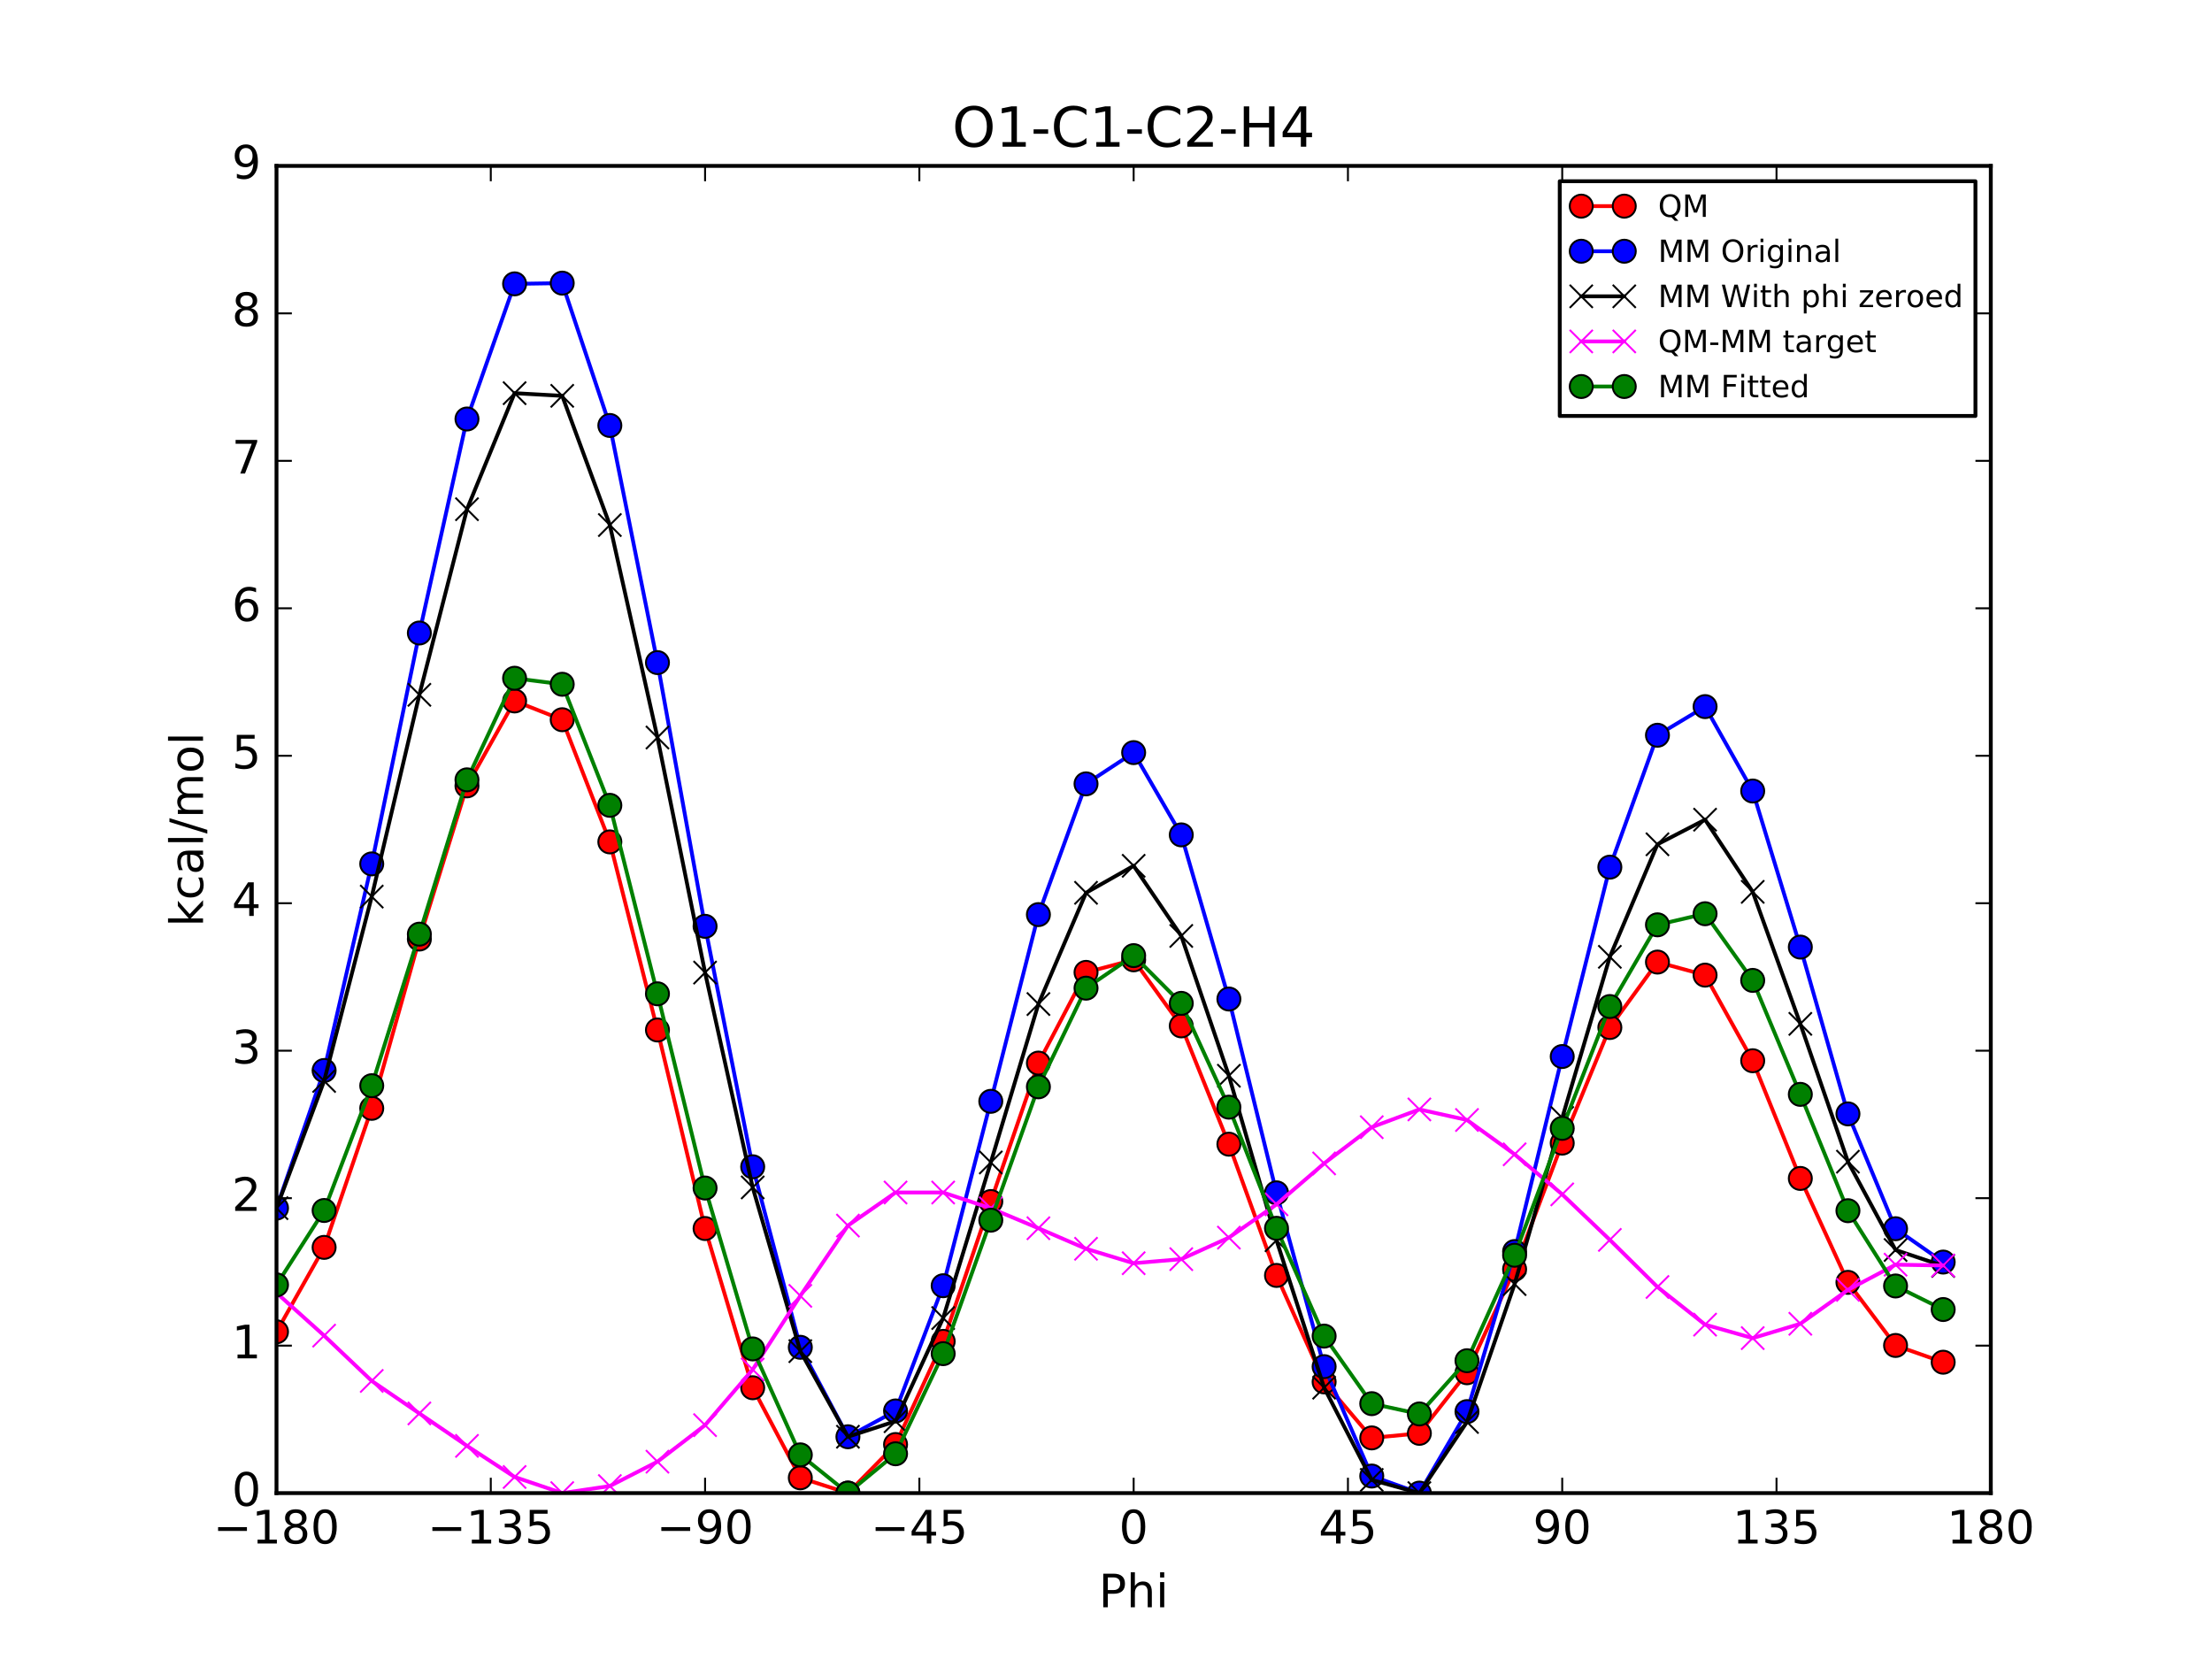 <?xml version="1.0" encoding="utf-8" standalone="no"?>
<!DOCTYPE svg PUBLIC "-//W3C//DTD SVG 1.1//EN"
  "http://www.w3.org/Graphics/SVG/1.1/DTD/svg11.dtd">
<!-- Created with matplotlib (http://matplotlib.org/) -->
<svg height="432pt" version="1.1" viewBox="0 0 576 432" width="576pt" xmlns="http://www.w3.org/2000/svg" xmlns:xlink="http://www.w3.org/1999/xlink">
 <defs>
  <style type="text/css">
*{stroke-linecap:butt;stroke-linejoin:round;stroke-miterlimit:100000;}
  </style>
 </defs>
 <g id="figure_1">
  <g id="patch_1">
   <path d="M 0 432 
L 576 432 
L 576 0 
L 0 0 
z
" style="fill:#ffffff;"/>
  </g>
  <g id="axes_1">
   <g id="patch_2">
    <path d="M 72 388.8 
L 518.4 388.8 
L 518.4 43.2 
L 72 43.2 
z
" style="fill:#ffffff;"/>
   </g>
   <g id="line2d_1">
    <path clip-path="url(#p20c6500234)" d="M 72.001 346.796 
L 84.4 324.816 
L 96.8 288.606 
L 109.2 244.526 
L 121.6 204.639 
L 134 182.527 
L 146.4 187.416 
L 158.8 219.229 
L 171.2 268.208 
L 183.6 319.902 
L 196 361.367 
L 208.4 384.819 
L 220.8 388.8 
L 233.2 376.151 
L 245.6 349.289 
L 258 312.877 
L 270.4 276.825 
L 282.8 253.203 
L 295.199 249.939 
L 307.6 267.14 
L 320 297.943 
L 332.4 332.119 
L 344.8 359.841 
L 357.2 374.429 
L 369.6 373.237 
L 382 357.463 
L 394.4 330.5 
L 406.8 297.664 
L 419.2 267.562 
L 431.6 250.521 
L 444 253.921 
L 456.4 276.215 
L 468.8 306.861 
L 481.2 333.92 
L 493.6 350.355 
L 506 354.716 
" style="fill:none;stroke:#ff0000;stroke-linecap:square;"/>
    <defs>
     <path d="M 0 3 
C 0.796 3 1.559 2.684 2.121 2.121 
C 2.684 1.559 3 0.796 3 0 
C 3 -0.796 2.684 -1.559 2.121 -2.121 
C 1.559 -2.684 0.796 -3 0 -3 
C -0.796 -3 -1.559 -2.684 -2.121 -2.121 
C -2.684 -1.559 -3 -0.796 -3 0 
C -3 0.796 -2.684 1.559 -2.121 2.121 
C -1.559 2.684 -0.796 3 0 3 
z
" id="m14231fc9f0" style="stroke:#000000;stroke-width:0.5;"/>
    </defs>
    <g clip-path="url(#p20c6500234)">
     <use style="fill:#ff0000;stroke:#000000;stroke-width:0.5;" x="72.001" xlink:href="#m14231fc9f0" y="346.796"/>
     <use style="fill:#ff0000;stroke:#000000;stroke-width:0.5;" x="84.4" xlink:href="#m14231fc9f0" y="324.816"/>
     <use style="fill:#ff0000;stroke:#000000;stroke-width:0.5;" x="96.8" xlink:href="#m14231fc9f0" y="288.606"/>
     <use style="fill:#ff0000;stroke:#000000;stroke-width:0.5;" x="109.2" xlink:href="#m14231fc9f0" y="244.526"/>
     <use style="fill:#ff0000;stroke:#000000;stroke-width:0.5;" x="121.6" xlink:href="#m14231fc9f0" y="204.639"/>
     <use style="fill:#ff0000;stroke:#000000;stroke-width:0.5;" x="134" xlink:href="#m14231fc9f0" y="182.527"/>
     <use style="fill:#ff0000;stroke:#000000;stroke-width:0.5;" x="146.4" xlink:href="#m14231fc9f0" y="187.416"/>
     <use style="fill:#ff0000;stroke:#000000;stroke-width:0.5;" x="158.8" xlink:href="#m14231fc9f0" y="219.229"/>
     <use style="fill:#ff0000;stroke:#000000;stroke-width:0.5;" x="171.2" xlink:href="#m14231fc9f0" y="268.208"/>
     <use style="fill:#ff0000;stroke:#000000;stroke-width:0.5;" x="183.6" xlink:href="#m14231fc9f0" y="319.902"/>
     <use style="fill:#ff0000;stroke:#000000;stroke-width:0.5;" x="196" xlink:href="#m14231fc9f0" y="361.367"/>
     <use style="fill:#ff0000;stroke:#000000;stroke-width:0.5;" x="208.4" xlink:href="#m14231fc9f0" y="384.819"/>
     <use style="fill:#ff0000;stroke:#000000;stroke-width:0.5;" x="220.8" xlink:href="#m14231fc9f0" y="388.8"/>
     <use style="fill:#ff0000;stroke:#000000;stroke-width:0.5;" x="233.2" xlink:href="#m14231fc9f0" y="376.151"/>
     <use style="fill:#ff0000;stroke:#000000;stroke-width:0.5;" x="245.6" xlink:href="#m14231fc9f0" y="349.289"/>
     <use style="fill:#ff0000;stroke:#000000;stroke-width:0.5;" x="258" xlink:href="#m14231fc9f0" y="312.877"/>
     <use style="fill:#ff0000;stroke:#000000;stroke-width:0.5;" x="270.4" xlink:href="#m14231fc9f0" y="276.825"/>
     <use style="fill:#ff0000;stroke:#000000;stroke-width:0.5;" x="282.8" xlink:href="#m14231fc9f0" y="253.203"/>
     <use style="fill:#ff0000;stroke:#000000;stroke-width:0.5;" x="295.199" xlink:href="#m14231fc9f0" y="249.939"/>
     <use style="fill:#ff0000;stroke:#000000;stroke-width:0.5;" x="307.6" xlink:href="#m14231fc9f0" y="267.14"/>
     <use style="fill:#ff0000;stroke:#000000;stroke-width:0.5;" x="320" xlink:href="#m14231fc9f0" y="297.943"/>
     <use style="fill:#ff0000;stroke:#000000;stroke-width:0.5;" x="332.4" xlink:href="#m14231fc9f0" y="332.119"/>
     <use style="fill:#ff0000;stroke:#000000;stroke-width:0.5;" x="344.8" xlink:href="#m14231fc9f0" y="359.841"/>
     <use style="fill:#ff0000;stroke:#000000;stroke-width:0.5;" x="357.2" xlink:href="#m14231fc9f0" y="374.429"/>
     <use style="fill:#ff0000;stroke:#000000;stroke-width:0.5;" x="369.6" xlink:href="#m14231fc9f0" y="373.237"/>
     <use style="fill:#ff0000;stroke:#000000;stroke-width:0.5;" x="382" xlink:href="#m14231fc9f0" y="357.463"/>
     <use style="fill:#ff0000;stroke:#000000;stroke-width:0.5;" x="394.4" xlink:href="#m14231fc9f0" y="330.5"/>
     <use style="fill:#ff0000;stroke:#000000;stroke-width:0.5;" x="406.8" xlink:href="#m14231fc9f0" y="297.664"/>
     <use style="fill:#ff0000;stroke:#000000;stroke-width:0.5;" x="419.2" xlink:href="#m14231fc9f0" y="267.562"/>
     <use style="fill:#ff0000;stroke:#000000;stroke-width:0.5;" x="431.6" xlink:href="#m14231fc9f0" y="250.521"/>
     <use style="fill:#ff0000;stroke:#000000;stroke-width:0.5;" x="444" xlink:href="#m14231fc9f0" y="253.921"/>
     <use style="fill:#ff0000;stroke:#000000;stroke-width:0.5;" x="456.4" xlink:href="#m14231fc9f0" y="276.215"/>
     <use style="fill:#ff0000;stroke:#000000;stroke-width:0.5;" x="468.8" xlink:href="#m14231fc9f0" y="306.861"/>
     <use style="fill:#ff0000;stroke:#000000;stroke-width:0.5;" x="481.2" xlink:href="#m14231fc9f0" y="333.92"/>
     <use style="fill:#ff0000;stroke:#000000;stroke-width:0.5;" x="493.6" xlink:href="#m14231fc9f0" y="350.355"/>
     <use style="fill:#ff0000;stroke:#000000;stroke-width:0.5;" x="506" xlink:href="#m14231fc9f0" y="354.716"/>
    </g>
   </g>
   <g id="line2d_2">
    <path clip-path="url(#p20c6500234)" d="M 72.001 314.587 
L 84.4 278.754 
L 96.8 224.955 
L 109.2 164.834 
L 121.6 109.104 
L 134 73.915 
L 146.4 73.726 
L 158.8 110.792 
L 171.2 172.538 
L 183.6 241.212 
L 196 303.825 
L 208.4 350.833 
L 220.8 374.129 
L 233.2 367.409 
L 245.6 334.801 
L 258 286.782 
L 270.4 238.16 
L 282.8 204.115 
L 295.199 195.979 
L 307.6 217.401 
L 320 260.145 
L 332.4 310.609 
L 344.8 355.868 
L 357.2 384.36 
L 369.6 388.8 
L 382 367.581 
L 394.4 325.899 
L 406.8 275.116 
L 419.2 225.804 
L 431.6 191.455 
L 444 183.998 
L 456.4 205.981 
L 468.8 246.618 
L 481.2 290.054 
L 493.6 319.957 
L 506 328.639 
" style="fill:none;stroke:#0000ff;stroke-linecap:square;"/>
    <defs>
     <path d="M 0 3 
C 0.796 3 1.559 2.684 2.121 2.121 
C 2.684 1.559 3 0.796 3 0 
C 3 -0.796 2.684 -1.559 2.121 -2.121 
C 1.559 -2.684 0.796 -3 0 -3 
C -0.796 -3 -1.559 -2.684 -2.121 -2.121 
C -2.684 -1.559 -3 -0.796 -3 0 
C -3 0.796 -2.684 1.559 -2.121 2.121 
C -1.559 2.684 -0.796 3 0 3 
z
" id="m4ce64b1a16" style="stroke:#000000;stroke-width:0.5;"/>
    </defs>
    <g clip-path="url(#p20c6500234)">
     <use style="fill:#0000ff;stroke:#000000;stroke-width:0.5;" x="72.001" xlink:href="#m4ce64b1a16" y="314.587"/>
     <use style="fill:#0000ff;stroke:#000000;stroke-width:0.5;" x="84.4" xlink:href="#m4ce64b1a16" y="278.754"/>
     <use style="fill:#0000ff;stroke:#000000;stroke-width:0.5;" x="96.8" xlink:href="#m4ce64b1a16" y="224.955"/>
     <use style="fill:#0000ff;stroke:#000000;stroke-width:0.5;" x="109.2" xlink:href="#m4ce64b1a16" y="164.834"/>
     <use style="fill:#0000ff;stroke:#000000;stroke-width:0.5;" x="121.6" xlink:href="#m4ce64b1a16" y="109.104"/>
     <use style="fill:#0000ff;stroke:#000000;stroke-width:0.5;" x="134" xlink:href="#m4ce64b1a16" y="73.915"/>
     <use style="fill:#0000ff;stroke:#000000;stroke-width:0.5;" x="146.4" xlink:href="#m4ce64b1a16" y="73.726"/>
     <use style="fill:#0000ff;stroke:#000000;stroke-width:0.5;" x="158.8" xlink:href="#m4ce64b1a16" y="110.792"/>
     <use style="fill:#0000ff;stroke:#000000;stroke-width:0.5;" x="171.2" xlink:href="#m4ce64b1a16" y="172.538"/>
     <use style="fill:#0000ff;stroke:#000000;stroke-width:0.5;" x="183.6" xlink:href="#m4ce64b1a16" y="241.212"/>
     <use style="fill:#0000ff;stroke:#000000;stroke-width:0.5;" x="196" xlink:href="#m4ce64b1a16" y="303.825"/>
     <use style="fill:#0000ff;stroke:#000000;stroke-width:0.5;" x="208.4" xlink:href="#m4ce64b1a16" y="350.833"/>
     <use style="fill:#0000ff;stroke:#000000;stroke-width:0.5;" x="220.8" xlink:href="#m4ce64b1a16" y="374.129"/>
     <use style="fill:#0000ff;stroke:#000000;stroke-width:0.5;" x="233.2" xlink:href="#m4ce64b1a16" y="367.409"/>
     <use style="fill:#0000ff;stroke:#000000;stroke-width:0.5;" x="245.6" xlink:href="#m4ce64b1a16" y="334.801"/>
     <use style="fill:#0000ff;stroke:#000000;stroke-width:0.5;" x="258" xlink:href="#m4ce64b1a16" y="286.782"/>
     <use style="fill:#0000ff;stroke:#000000;stroke-width:0.5;" x="270.4" xlink:href="#m4ce64b1a16" y="238.16"/>
     <use style="fill:#0000ff;stroke:#000000;stroke-width:0.5;" x="282.8" xlink:href="#m4ce64b1a16" y="204.115"/>
     <use style="fill:#0000ff;stroke:#000000;stroke-width:0.5;" x="295.199" xlink:href="#m4ce64b1a16" y="195.979"/>
     <use style="fill:#0000ff;stroke:#000000;stroke-width:0.5;" x="307.6" xlink:href="#m4ce64b1a16" y="217.401"/>
     <use style="fill:#0000ff;stroke:#000000;stroke-width:0.5;" x="320" xlink:href="#m4ce64b1a16" y="260.145"/>
     <use style="fill:#0000ff;stroke:#000000;stroke-width:0.5;" x="332.4" xlink:href="#m4ce64b1a16" y="310.609"/>
     <use style="fill:#0000ff;stroke:#000000;stroke-width:0.5;" x="344.8" xlink:href="#m4ce64b1a16" y="355.868"/>
     <use style="fill:#0000ff;stroke:#000000;stroke-width:0.5;" x="357.2" xlink:href="#m4ce64b1a16" y="384.36"/>
     <use style="fill:#0000ff;stroke:#000000;stroke-width:0.5;" x="369.6" xlink:href="#m4ce64b1a16" y="388.8"/>
     <use style="fill:#0000ff;stroke:#000000;stroke-width:0.5;" x="382" xlink:href="#m4ce64b1a16" y="367.581"/>
     <use style="fill:#0000ff;stroke:#000000;stroke-width:0.5;" x="394.4" xlink:href="#m4ce64b1a16" y="325.899"/>
     <use style="fill:#0000ff;stroke:#000000;stroke-width:0.5;" x="406.8" xlink:href="#m4ce64b1a16" y="275.116"/>
     <use style="fill:#0000ff;stroke:#000000;stroke-width:0.5;" x="419.2" xlink:href="#m4ce64b1a16" y="225.804"/>
     <use style="fill:#0000ff;stroke:#000000;stroke-width:0.5;" x="431.6" xlink:href="#m4ce64b1a16" y="191.455"/>
     <use style="fill:#0000ff;stroke:#000000;stroke-width:0.5;" x="444" xlink:href="#m4ce64b1a16" y="183.998"/>
     <use style="fill:#0000ff;stroke:#000000;stroke-width:0.5;" x="456.4" xlink:href="#m4ce64b1a16" y="205.981"/>
     <use style="fill:#0000ff;stroke:#000000;stroke-width:0.5;" x="468.8" xlink:href="#m4ce64b1a16" y="246.618"/>
     <use style="fill:#0000ff;stroke:#000000;stroke-width:0.5;" x="481.2" xlink:href="#m4ce64b1a16" y="290.054"/>
     <use style="fill:#0000ff;stroke:#000000;stroke-width:0.5;" x="493.6" xlink:href="#m4ce64b1a16" y="319.957"/>
     <use style="fill:#0000ff;stroke:#000000;stroke-width:0.5;" x="506" xlink:href="#m4ce64b1a16" y="328.639"/>
    </g>
   </g>
   <g id="line2d_3">
    <path clip-path="url(#p20c6500234)" d="M 72.001 314.599 
L 84.4 281.476 
L 96.8 233.471 
L 109.2 180.93 
L 121.6 132.594 
L 134 102.382 
L 146.4 103.073 
L 158.8 136.719 
L 171.2 192.046 
L 183.6 253.258 
L 196 309.198 
L 208.4 351.835 
L 220.8 374.12 
L 233.2 370.079 
L 245.6 343.216 
L 258 302.696 
L 270.4 261.452 
L 282.8 232.482 
L 295.199 225.456 
L 307.6 243.715 
L 320 280.125 
L 332.4 322.962 
L 344.8 361.346 
L 357.2 385.365 
L 369.6 388.8 
L 382 370.279 
L 394.4 334.374 
L 406.8 291.109 
L 419.2 249.155 
L 431.6 219.851 
L 444 213.445 
L 456.4 232.231 
L 468.8 266.609 
L 481.2 302.496 
L 493.6 325.493 
L 506 329.647 
" style="fill:none;stroke:#000000;stroke-linecap:square;"/>
    <defs>
     <path d="M -3 3 
L 3 -3 
M -3 -3 
L 3 3 
" id="m52d3091c60" style="stroke:#000000;stroke-width:0.5;"/>
    </defs>
    <g clip-path="url(#p20c6500234)">
     <use style="stroke:#000000;stroke-width:0.5;" x="72.001" xlink:href="#m52d3091c60" y="314.599"/>
     <use style="stroke:#000000;stroke-width:0.5;" x="84.4" xlink:href="#m52d3091c60" y="281.476"/>
     <use style="stroke:#000000;stroke-width:0.5;" x="96.8" xlink:href="#m52d3091c60" y="233.471"/>
     <use style="stroke:#000000;stroke-width:0.5;" x="109.2" xlink:href="#m52d3091c60" y="180.93"/>
     <use style="stroke:#000000;stroke-width:0.5;" x="121.6" xlink:href="#m52d3091c60" y="132.594"/>
     <use style="stroke:#000000;stroke-width:0.5;" x="134" xlink:href="#m52d3091c60" y="102.382"/>
     <use style="stroke:#000000;stroke-width:0.5;" x="146.4" xlink:href="#m52d3091c60" y="103.073"/>
     <use style="stroke:#000000;stroke-width:0.5;" x="158.8" xlink:href="#m52d3091c60" y="136.719"/>
     <use style="stroke:#000000;stroke-width:0.5;" x="171.2" xlink:href="#m52d3091c60" y="192.046"/>
     <use style="stroke:#000000;stroke-width:0.5;" x="183.6" xlink:href="#m52d3091c60" y="253.258"/>
     <use style="stroke:#000000;stroke-width:0.5;" x="196" xlink:href="#m52d3091c60" y="309.198"/>
     <use style="stroke:#000000;stroke-width:0.5;" x="208.4" xlink:href="#m52d3091c60" y="351.835"/>
     <use style="stroke:#000000;stroke-width:0.5;" x="220.8" xlink:href="#m52d3091c60" y="374.12"/>
     <use style="stroke:#000000;stroke-width:0.5;" x="233.2" xlink:href="#m52d3091c60" y="370.079"/>
     <use style="stroke:#000000;stroke-width:0.5;" x="245.6" xlink:href="#m52d3091c60" y="343.216"/>
     <use style="stroke:#000000;stroke-width:0.5;" x="258" xlink:href="#m52d3091c60" y="302.696"/>
     <use style="stroke:#000000;stroke-width:0.5;" x="270.4" xlink:href="#m52d3091c60" y="261.452"/>
     <use style="stroke:#000000;stroke-width:0.5;" x="282.8" xlink:href="#m52d3091c60" y="232.482"/>
     <use style="stroke:#000000;stroke-width:0.5;" x="295.199" xlink:href="#m52d3091c60" y="225.456"/>
     <use style="stroke:#000000;stroke-width:0.5;" x="307.6" xlink:href="#m52d3091c60" y="243.715"/>
     <use style="stroke:#000000;stroke-width:0.5;" x="320" xlink:href="#m52d3091c60" y="280.125"/>
     <use style="stroke:#000000;stroke-width:0.5;" x="332.4" xlink:href="#m52d3091c60" y="322.962"/>
     <use style="stroke:#000000;stroke-width:0.5;" x="344.8" xlink:href="#m52d3091c60" y="361.346"/>
     <use style="stroke:#000000;stroke-width:0.5;" x="357.2" xlink:href="#m52d3091c60" y="385.365"/>
     <use style="stroke:#000000;stroke-width:0.5;" x="369.6" xlink:href="#m52d3091c60" y="388.8"/>
     <use style="stroke:#000000;stroke-width:0.5;" x="382" xlink:href="#m52d3091c60" y="370.279"/>
     <use style="stroke:#000000;stroke-width:0.5;" x="394.4" xlink:href="#m52d3091c60" y="334.374"/>
     <use style="stroke:#000000;stroke-width:0.5;" x="406.8" xlink:href="#m52d3091c60" y="291.109"/>
     <use style="stroke:#000000;stroke-width:0.5;" x="419.2" xlink:href="#m52d3091c60" y="249.155"/>
     <use style="stroke:#000000;stroke-width:0.5;" x="431.6" xlink:href="#m52d3091c60" y="219.851"/>
     <use style="stroke:#000000;stroke-width:0.5;" x="444" xlink:href="#m52d3091c60" y="213.445"/>
     <use style="stroke:#000000;stroke-width:0.5;" x="456.4" xlink:href="#m52d3091c60" y="232.231"/>
     <use style="stroke:#000000;stroke-width:0.5;" x="468.8" xlink:href="#m52d3091c60" y="266.609"/>
     <use style="stroke:#000000;stroke-width:0.5;" x="481.2" xlink:href="#m52d3091c60" y="302.496"/>
     <use style="stroke:#000000;stroke-width:0.5;" x="493.6" xlink:href="#m52d3091c60" y="325.493"/>
     <use style="stroke:#000000;stroke-width:0.5;" x="506" xlink:href="#m52d3091c60" y="329.647"/>
    </g>
   </g>
   <g id="line2d_4">
    <path clip-path="url(#p20c6500234)" d="M 72.001 336.653 
L 84.4 347.796 
L 96.8 359.591 
L 109.2 368.053 
L 121.6 376.501 
L 134 384.601 
L 146.4 388.8 
L 158.8 386.967 
L 171.2 380.618 
L 183.6 371.101 
L 196 356.625 
L 208.4 337.44 
L 220.8 319.136 
L 233.2 310.529 
L 245.6 310.53 
L 258 314.637 
L 270.4 319.83 
L 282.8 325.177 
L 295.199 328.94 
L 307.6 327.881 
L 320 322.275 
L 332.4 313.613 
L 344.8 302.951 
L 357.2 293.521 
L 369.6 288.893 
L 382 291.641 
L 394.4 300.582 
L 406.8 311.011 
L 419.2 322.863 
L 431.6 335.127 
L 444 344.932 
L 456.4 348.441 
L 468.8 344.708 
L 481.2 335.88 
L 493.6 329.318 
L 506 329.525 
" style="fill:none;stroke:#ff00ff;stroke-linecap:square;"/>
    <defs>
     <path d="M -3 3 
L 3 -3 
M -3 -3 
L 3 3 
" id="m74d254d5d8" style="stroke:#ff00ff;stroke-width:0.5;"/>
    </defs>
    <g clip-path="url(#p20c6500234)">
     <use style="fill:#ff00ff;stroke:#ff00ff;stroke-width:0.5;" x="72.001" xlink:href="#m74d254d5d8" y="336.653"/>
     <use style="fill:#ff00ff;stroke:#ff00ff;stroke-width:0.5;" x="84.4" xlink:href="#m74d254d5d8" y="347.796"/>
     <use style="fill:#ff00ff;stroke:#ff00ff;stroke-width:0.5;" x="96.8" xlink:href="#m74d254d5d8" y="359.591"/>
     <use style="fill:#ff00ff;stroke:#ff00ff;stroke-width:0.5;" x="109.2" xlink:href="#m74d254d5d8" y="368.053"/>
     <use style="fill:#ff00ff;stroke:#ff00ff;stroke-width:0.5;" x="121.6" xlink:href="#m74d254d5d8" y="376.501"/>
     <use style="fill:#ff00ff;stroke:#ff00ff;stroke-width:0.5;" x="134" xlink:href="#m74d254d5d8" y="384.601"/>
     <use style="fill:#ff00ff;stroke:#ff00ff;stroke-width:0.5;" x="146.4" xlink:href="#m74d254d5d8" y="388.8"/>
     <use style="fill:#ff00ff;stroke:#ff00ff;stroke-width:0.5;" x="158.8" xlink:href="#m74d254d5d8" y="386.967"/>
     <use style="fill:#ff00ff;stroke:#ff00ff;stroke-width:0.5;" x="171.2" xlink:href="#m74d254d5d8" y="380.618"/>
     <use style="fill:#ff00ff;stroke:#ff00ff;stroke-width:0.5;" x="183.6" xlink:href="#m74d254d5d8" y="371.101"/>
     <use style="fill:#ff00ff;stroke:#ff00ff;stroke-width:0.5;" x="196" xlink:href="#m74d254d5d8" y="356.625"/>
     <use style="fill:#ff00ff;stroke:#ff00ff;stroke-width:0.5;" x="208.4" xlink:href="#m74d254d5d8" y="337.44"/>
     <use style="fill:#ff00ff;stroke:#ff00ff;stroke-width:0.5;" x="220.8" xlink:href="#m74d254d5d8" y="319.136"/>
     <use style="fill:#ff00ff;stroke:#ff00ff;stroke-width:0.5;" x="233.2" xlink:href="#m74d254d5d8" y="310.529"/>
     <use style="fill:#ff00ff;stroke:#ff00ff;stroke-width:0.5;" x="245.6" xlink:href="#m74d254d5d8" y="310.53"/>
     <use style="fill:#ff00ff;stroke:#ff00ff;stroke-width:0.5;" x="258" xlink:href="#m74d254d5d8" y="314.637"/>
     <use style="fill:#ff00ff;stroke:#ff00ff;stroke-width:0.5;" x="270.4" xlink:href="#m74d254d5d8" y="319.83"/>
     <use style="fill:#ff00ff;stroke:#ff00ff;stroke-width:0.5;" x="282.8" xlink:href="#m74d254d5d8" y="325.177"/>
     <use style="fill:#ff00ff;stroke:#ff00ff;stroke-width:0.5;" x="295.199" xlink:href="#m74d254d5d8" y="328.94"/>
     <use style="fill:#ff00ff;stroke:#ff00ff;stroke-width:0.5;" x="307.6" xlink:href="#m74d254d5d8" y="327.881"/>
     <use style="fill:#ff00ff;stroke:#ff00ff;stroke-width:0.5;" x="320" xlink:href="#m74d254d5d8" y="322.275"/>
     <use style="fill:#ff00ff;stroke:#ff00ff;stroke-width:0.5;" x="332.4" xlink:href="#m74d254d5d8" y="313.613"/>
     <use style="fill:#ff00ff;stroke:#ff00ff;stroke-width:0.5;" x="344.8" xlink:href="#m74d254d5d8" y="302.951"/>
     <use style="fill:#ff00ff;stroke:#ff00ff;stroke-width:0.5;" x="357.2" xlink:href="#m74d254d5d8" y="293.521"/>
     <use style="fill:#ff00ff;stroke:#ff00ff;stroke-width:0.5;" x="369.6" xlink:href="#m74d254d5d8" y="288.893"/>
     <use style="fill:#ff00ff;stroke:#ff00ff;stroke-width:0.5;" x="382" xlink:href="#m74d254d5d8" y="291.641"/>
     <use style="fill:#ff00ff;stroke:#ff00ff;stroke-width:0.5;" x="394.4" xlink:href="#m74d254d5d8" y="300.582"/>
     <use style="fill:#ff00ff;stroke:#ff00ff;stroke-width:0.5;" x="406.8" xlink:href="#m74d254d5d8" y="311.011"/>
     <use style="fill:#ff00ff;stroke:#ff00ff;stroke-width:0.5;" x="419.2" xlink:href="#m74d254d5d8" y="322.863"/>
     <use style="fill:#ff00ff;stroke:#ff00ff;stroke-width:0.5;" x="431.6" xlink:href="#m74d254d5d8" y="335.127"/>
     <use style="fill:#ff00ff;stroke:#ff00ff;stroke-width:0.5;" x="444" xlink:href="#m74d254d5d8" y="344.932"/>
     <use style="fill:#ff00ff;stroke:#ff00ff;stroke-width:0.5;" x="456.4" xlink:href="#m74d254d5d8" y="348.441"/>
     <use style="fill:#ff00ff;stroke:#ff00ff;stroke-width:0.5;" x="468.8" xlink:href="#m74d254d5d8" y="344.708"/>
     <use style="fill:#ff00ff;stroke:#ff00ff;stroke-width:0.5;" x="481.2" xlink:href="#m74d254d5d8" y="335.88"/>
     <use style="fill:#ff00ff;stroke:#ff00ff;stroke-width:0.5;" x="493.6" xlink:href="#m74d254d5d8" y="329.318"/>
     <use style="fill:#ff00ff;stroke:#ff00ff;stroke-width:0.5;" x="506" xlink:href="#m74d254d5d8" y="329.525"/>
    </g>
   </g>
   <g id="line2d_5">
    <path clip-path="url(#p20c6500234)" d="M 72.001 334.573 
L 84.4 315.209 
L 96.8 282.712 
L 109.2 243.253 
L 121.6 203.069 
L 134 176.614 
L 146.4 178.182 
L 158.8 209.707 
L 171.2 258.785 
L 183.6 309.36 
L 196 351.256 
L 208.4 378.842 
L 220.8 388.8 
L 233.2 378.559 
L 245.6 352.489 
L 258 317.731 
L 270.4 283.005 
L 282.8 257.317 
L 295.199 248.841 
L 307.6 261.269 
L 320 288.304 
L 332.4 319.849 
L 344.8 347.918 
L 357.2 365.51 
L 369.6 368.19 
L 382 354.329 
L 394.4 326.862 
L 406.8 293.824 
L 419.2 262.097 
L 431.6 240.821 
L 444 237.935 
L 456.4 255.293 
L 468.8 284.97 
L 481.2 315.265 
L 493.6 334.866 
L 506 340.997 
" style="fill:none;stroke:#008000;stroke-linecap:square;"/>
    <defs>
     <path d="M 0 3 
C 0.796 3 1.559 2.684 2.121 2.121 
C 2.684 1.559 3 0.796 3 0 
C 3 -0.796 2.684 -1.559 2.121 -2.121 
C 1.559 -2.684 0.796 -3 0 -3 
C -0.796 -3 -1.559 -2.684 -2.121 -2.121 
C -2.684 -1.559 -3 -0.796 -3 0 
C -3 0.796 -2.684 1.559 -2.121 2.121 
C -1.559 2.684 -0.796 3 0 3 
z
" id="m22caacfd88" style="stroke:#000000;stroke-width:0.5;"/>
    </defs>
    <g clip-path="url(#p20c6500234)">
     <use style="fill:#008000;stroke:#000000;stroke-width:0.5;" x="72.001" xlink:href="#m22caacfd88" y="334.573"/>
     <use style="fill:#008000;stroke:#000000;stroke-width:0.5;" x="84.4" xlink:href="#m22caacfd88" y="315.209"/>
     <use style="fill:#008000;stroke:#000000;stroke-width:0.5;" x="96.8" xlink:href="#m22caacfd88" y="282.712"/>
     <use style="fill:#008000;stroke:#000000;stroke-width:0.5;" x="109.2" xlink:href="#m22caacfd88" y="243.253"/>
     <use style="fill:#008000;stroke:#000000;stroke-width:0.5;" x="121.6" xlink:href="#m22caacfd88" y="203.069"/>
     <use style="fill:#008000;stroke:#000000;stroke-width:0.5;" x="134" xlink:href="#m22caacfd88" y="176.614"/>
     <use style="fill:#008000;stroke:#000000;stroke-width:0.5;" x="146.4" xlink:href="#m22caacfd88" y="178.182"/>
     <use style="fill:#008000;stroke:#000000;stroke-width:0.5;" x="158.8" xlink:href="#m22caacfd88" y="209.707"/>
     <use style="fill:#008000;stroke:#000000;stroke-width:0.5;" x="171.2" xlink:href="#m22caacfd88" y="258.785"/>
     <use style="fill:#008000;stroke:#000000;stroke-width:0.5;" x="183.6" xlink:href="#m22caacfd88" y="309.36"/>
     <use style="fill:#008000;stroke:#000000;stroke-width:0.5;" x="196" xlink:href="#m22caacfd88" y="351.256"/>
     <use style="fill:#008000;stroke:#000000;stroke-width:0.5;" x="208.4" xlink:href="#m22caacfd88" y="378.842"/>
     <use style="fill:#008000;stroke:#000000;stroke-width:0.5;" x="220.8" xlink:href="#m22caacfd88" y="388.8"/>
     <use style="fill:#008000;stroke:#000000;stroke-width:0.5;" x="233.2" xlink:href="#m22caacfd88" y="378.559"/>
     <use style="fill:#008000;stroke:#000000;stroke-width:0.5;" x="245.6" xlink:href="#m22caacfd88" y="352.489"/>
     <use style="fill:#008000;stroke:#000000;stroke-width:0.5;" x="258" xlink:href="#m22caacfd88" y="317.731"/>
     <use style="fill:#008000;stroke:#000000;stroke-width:0.5;" x="270.4" xlink:href="#m22caacfd88" y="283.005"/>
     <use style="fill:#008000;stroke:#000000;stroke-width:0.5;" x="282.8" xlink:href="#m22caacfd88" y="257.317"/>
     <use style="fill:#008000;stroke:#000000;stroke-width:0.5;" x="295.199" xlink:href="#m22caacfd88" y="248.841"/>
     <use style="fill:#008000;stroke:#000000;stroke-width:0.5;" x="307.6" xlink:href="#m22caacfd88" y="261.269"/>
     <use style="fill:#008000;stroke:#000000;stroke-width:0.5;" x="320" xlink:href="#m22caacfd88" y="288.304"/>
     <use style="fill:#008000;stroke:#000000;stroke-width:0.5;" x="332.4" xlink:href="#m22caacfd88" y="319.849"/>
     <use style="fill:#008000;stroke:#000000;stroke-width:0.5;" x="344.8" xlink:href="#m22caacfd88" y="347.918"/>
     <use style="fill:#008000;stroke:#000000;stroke-width:0.5;" x="357.2" xlink:href="#m22caacfd88" y="365.51"/>
     <use style="fill:#008000;stroke:#000000;stroke-width:0.5;" x="369.6" xlink:href="#m22caacfd88" y="368.19"/>
     <use style="fill:#008000;stroke:#000000;stroke-width:0.5;" x="382" xlink:href="#m22caacfd88" y="354.329"/>
     <use style="fill:#008000;stroke:#000000;stroke-width:0.5;" x="394.4" xlink:href="#m22caacfd88" y="326.862"/>
     <use style="fill:#008000;stroke:#000000;stroke-width:0.5;" x="406.8" xlink:href="#m22caacfd88" y="293.824"/>
     <use style="fill:#008000;stroke:#000000;stroke-width:0.5;" x="419.2" xlink:href="#m22caacfd88" y="262.097"/>
     <use style="fill:#008000;stroke:#000000;stroke-width:0.5;" x="431.6" xlink:href="#m22caacfd88" y="240.821"/>
     <use style="fill:#008000;stroke:#000000;stroke-width:0.5;" x="444" xlink:href="#m22caacfd88" y="237.935"/>
     <use style="fill:#008000;stroke:#000000;stroke-width:0.5;" x="456.4" xlink:href="#m22caacfd88" y="255.293"/>
     <use style="fill:#008000;stroke:#000000;stroke-width:0.5;" x="468.8" xlink:href="#m22caacfd88" y="284.97"/>
     <use style="fill:#008000;stroke:#000000;stroke-width:0.5;" x="481.2" xlink:href="#m22caacfd88" y="315.265"/>
     <use style="fill:#008000;stroke:#000000;stroke-width:0.5;" x="493.6" xlink:href="#m22caacfd88" y="334.866"/>
     <use style="fill:#008000;stroke:#000000;stroke-width:0.5;" x="506" xlink:href="#m22caacfd88" y="340.997"/>
    </g>
   </g>
   <g id="patch_3">
    <path d="M 72 388.8 
L 518.4 388.8 
" style="fill:none;stroke:#000000;stroke-linecap:square;stroke-linejoin:miter;"/>
   </g>
   <g id="patch_4">
    <path d="M 518.4 388.8 
L 518.4 43.2 
" style="fill:none;stroke:#000000;stroke-linecap:square;stroke-linejoin:miter;"/>
   </g>
   <g id="patch_5">
    <path d="M 72 43.2 
L 518.4 43.2 
" style="fill:none;stroke:#000000;stroke-linecap:square;stroke-linejoin:miter;"/>
   </g>
   <g id="patch_6">
    <path d="M 72 388.8 
L 72 43.2 
" style="fill:none;stroke:#000000;stroke-linecap:square;stroke-linejoin:miter;"/>
   </g>
   <g id="matplotlib.axis_1">
    <g id="xtick_1">
     <g id="line2d_6">
      <defs>
       <path d="M 0 0 
L 0 -4 
" id="m3ce39e8a1f" style="stroke:#000000;stroke-width:0.5;"/>
      </defs>
      <g>
       <use style="stroke:#000000;stroke-width:0.5;" x="72.0" xlink:href="#m3ce39e8a1f" y="388.8"/>
      </g>
     </g>
     <g id="line2d_7">
      <defs>
       <path d="M 0 0 
L 0 4 
" id="m716224dd7c" style="stroke:#000000;stroke-width:0.5;"/>
      </defs>
      <g>
       <use style="stroke:#000000;stroke-width:0.5;" x="72.0" xlink:href="#m716224dd7c" y="43.2"/>
      </g>
     </g>
     <g id="text_1">
      <!-- −180 -->
      <defs>
       <path d="M 31.781 34.625 
Q 24.75 34.625 20.719 30.859 
Q 16.703 27.094 16.703 20.516 
Q 16.703 13.922 20.719 10.156 
Q 24.75 6.391 31.781 6.391 
Q 38.812 6.391 42.859 10.172 
Q 46.922 13.969 46.922 20.516 
Q 46.922 27.094 42.891 30.859 
Q 38.875 34.625 31.781 34.625 
M 21.922 38.812 
Q 15.578 40.375 12.031 44.719 
Q 8.5 49.078 8.5 55.328 
Q 8.5 64.062 14.719 69.141 
Q 20.953 74.219 31.781 74.219 
Q 42.672 74.219 48.875 69.141 
Q 55.078 64.062 55.078 55.328 
Q 55.078 49.078 51.531 44.719 
Q 48 40.375 41.703 38.812 
Q 48.828 37.156 52.797 32.312 
Q 56.781 27.484 56.781 20.516 
Q 56.781 9.906 50.312 4.234 
Q 43.844 -1.422 31.781 -1.422 
Q 19.734 -1.422 13.25 4.234 
Q 6.781 9.906 6.781 20.516 
Q 6.781 27.484 10.781 32.312 
Q 14.797 37.156 21.922 38.812 
M 18.312 54.391 
Q 18.312 48.734 21.844 45.562 
Q 25.391 42.391 31.781 42.391 
Q 38.141 42.391 41.719 45.562 
Q 45.312 48.734 45.312 54.391 
Q 45.312 60.062 41.719 63.234 
Q 38.141 66.406 31.781 66.406 
Q 25.391 66.406 21.844 63.234 
Q 18.312 60.062 18.312 54.391 
" id="BitstreamVeraSans-Roman-38"/>
       <path d="M 10.594 35.5 
L 73.188 35.5 
L 73.188 27.203 
L 10.594 27.203 
z
" id="BitstreamVeraSans-Roman-2212"/>
       <path d="M 12.406 8.297 
L 28.516 8.297 
L 28.516 63.922 
L 10.984 60.406 
L 10.984 69.391 
L 28.422 72.906 
L 38.281 72.906 
L 38.281 8.297 
L 54.391 8.297 
L 54.391 0 
L 12.406 0 
z
" id="BitstreamVeraSans-Roman-31"/>
       <path d="M 31.781 66.406 
Q 24.172 66.406 20.328 58.906 
Q 16.5 51.422 16.5 36.375 
Q 16.5 21.391 20.328 13.891 
Q 24.172 6.391 31.781 6.391 
Q 39.453 6.391 43.281 13.891 
Q 47.125 21.391 47.125 36.375 
Q 47.125 51.422 43.281 58.906 
Q 39.453 66.406 31.781 66.406 
M 31.781 74.219 
Q 44.047 74.219 50.516 64.516 
Q 56.984 54.828 56.984 36.375 
Q 56.984 17.969 50.516 8.266 
Q 44.047 -1.422 31.781 -1.422 
Q 19.531 -1.422 13.062 8.266 
Q 6.594 17.969 6.594 36.375 
Q 6.594 54.828 13.062 64.516 
Q 19.531 74.219 31.781 74.219 
" id="BitstreamVeraSans-Roman-30"/>
      </defs>
      <g transform="translate(55.52 401.918)scale(0.12 -0.12)">
       <use xlink:href="#BitstreamVeraSans-Roman-2212"/>
       <use x="83.789" xlink:href="#BitstreamVeraSans-Roman-31"/>
       <use x="147.412" xlink:href="#BitstreamVeraSans-Roman-38"/>
       <use x="211.035" xlink:href="#BitstreamVeraSans-Roman-30"/>
      </g>
     </g>
    </g>
    <g id="xtick_2">
     <g id="line2d_8">
      <g>
       <use style="stroke:#000000;stroke-width:0.5;" x="127.8" xlink:href="#m3ce39e8a1f" y="388.8"/>
      </g>
     </g>
     <g id="line2d_9">
      <g>
       <use style="stroke:#000000;stroke-width:0.5;" x="127.8" xlink:href="#m716224dd7c" y="43.2"/>
      </g>
     </g>
     <g id="text_2">
      <!-- −135 -->
      <defs>
       <path d="M 10.797 72.906 
L 49.516 72.906 
L 49.516 64.594 
L 19.828 64.594 
L 19.828 46.734 
Q 21.969 47.469 24.109 47.828 
Q 26.266 48.188 28.422 48.188 
Q 40.625 48.188 47.75 41.5 
Q 54.891 34.812 54.891 23.391 
Q 54.891 11.625 47.562 5.094 
Q 40.234 -1.422 26.906 -1.422 
Q 22.312 -1.422 17.547 -0.641 
Q 12.797 0.141 7.719 1.703 
L 7.719 11.625 
Q 12.109 9.234 16.797 8.062 
Q 21.484 6.891 26.703 6.891 
Q 35.156 6.891 40.078 11.328 
Q 45.016 15.766 45.016 23.391 
Q 45.016 31 40.078 35.438 
Q 35.156 39.891 26.703 39.891 
Q 22.75 39.891 18.812 39.016 
Q 14.891 38.141 10.797 36.281 
z
" id="BitstreamVeraSans-Roman-35"/>
       <path d="M 40.578 39.312 
Q 47.656 37.797 51.625 33 
Q 55.609 28.219 55.609 21.188 
Q 55.609 10.406 48.188 4.484 
Q 40.766 -1.422 27.094 -1.422 
Q 22.516 -1.422 17.656 -0.516 
Q 12.797 0.391 7.625 2.203 
L 7.625 11.719 
Q 11.719 9.328 16.594 8.109 
Q 21.484 6.891 26.812 6.891 
Q 36.078 6.891 40.938 10.547 
Q 45.797 14.203 45.797 21.188 
Q 45.797 27.641 41.281 31.266 
Q 36.766 34.906 28.719 34.906 
L 20.219 34.906 
L 20.219 43.016 
L 29.109 43.016 
Q 36.375 43.016 40.234 45.922 
Q 44.094 48.828 44.094 54.297 
Q 44.094 59.906 40.109 62.906 
Q 36.141 65.922 28.719 65.922 
Q 24.656 65.922 20.016 65.031 
Q 15.375 64.156 9.812 62.312 
L 9.812 71.094 
Q 15.438 72.656 20.344 73.438 
Q 25.25 74.219 29.594 74.219 
Q 40.828 74.219 47.359 69.109 
Q 53.906 64.016 53.906 55.328 
Q 53.906 49.266 50.438 45.094 
Q 46.969 40.922 40.578 39.312 
" id="BitstreamVeraSans-Roman-33"/>
      </defs>
      <g transform="translate(111.32 401.918)scale(0.12 -0.12)">
       <use xlink:href="#BitstreamVeraSans-Roman-2212"/>
       <use x="83.789" xlink:href="#BitstreamVeraSans-Roman-31"/>
       <use x="147.412" xlink:href="#BitstreamVeraSans-Roman-33"/>
       <use x="211.035" xlink:href="#BitstreamVeraSans-Roman-35"/>
      </g>
     </g>
    </g>
    <g id="xtick_3">
     <g id="line2d_10">
      <g>
       <use style="stroke:#000000;stroke-width:0.5;" x="183.6" xlink:href="#m3ce39e8a1f" y="388.8"/>
      </g>
     </g>
     <g id="line2d_11">
      <g>
       <use style="stroke:#000000;stroke-width:0.5;" x="183.6" xlink:href="#m716224dd7c" y="43.2"/>
      </g>
     </g>
     <g id="text_3">
      <!-- −90 -->
      <defs>
       <path d="M 10.984 1.516 
L 10.984 10.5 
Q 14.703 8.734 18.5 7.812 
Q 22.312 6.891 25.984 6.891 
Q 35.75 6.891 40.891 13.453 
Q 46.047 20.016 46.781 33.406 
Q 43.953 29.203 39.594 26.953 
Q 35.25 24.703 29.984 24.703 
Q 19.047 24.703 12.672 31.312 
Q 6.297 37.938 6.297 49.422 
Q 6.297 60.641 12.938 67.422 
Q 19.578 74.219 30.609 74.219 
Q 43.266 74.219 49.922 64.516 
Q 56.594 54.828 56.594 36.375 
Q 56.594 19.141 48.406 8.859 
Q 40.234 -1.422 26.422 -1.422 
Q 22.703 -1.422 18.891 -0.688 
Q 15.094 0.047 10.984 1.516 
M 30.609 32.422 
Q 37.25 32.422 41.125 36.953 
Q 45.016 41.5 45.016 49.422 
Q 45.016 57.281 41.125 61.844 
Q 37.25 66.406 30.609 66.406 
Q 23.969 66.406 20.094 61.844 
Q 16.219 57.281 16.219 49.422 
Q 16.219 41.5 20.094 36.953 
Q 23.969 32.422 30.609 32.422 
" id="BitstreamVeraSans-Roman-39"/>
      </defs>
      <g transform="translate(170.937 401.918)scale(0.12 -0.12)">
       <use xlink:href="#BitstreamVeraSans-Roman-2212"/>
       <use x="83.789" xlink:href="#BitstreamVeraSans-Roman-39"/>
       <use x="147.412" xlink:href="#BitstreamVeraSans-Roman-30"/>
      </g>
     </g>
    </g>
    <g id="xtick_4">
     <g id="line2d_12">
      <g>
       <use style="stroke:#000000;stroke-width:0.5;" x="239.4" xlink:href="#m3ce39e8a1f" y="388.8"/>
      </g>
     </g>
     <g id="line2d_13">
      <g>
       <use style="stroke:#000000;stroke-width:0.5;" x="239.4" xlink:href="#m716224dd7c" y="43.2"/>
      </g>
     </g>
     <g id="text_4">
      <!-- −45 -->
      <defs>
       <path d="M 37.797 64.312 
L 12.891 25.391 
L 37.797 25.391 
z
M 35.203 72.906 
L 47.609 72.906 
L 47.609 25.391 
L 58.016 25.391 
L 58.016 17.188 
L 47.609 17.188 
L 47.609 0 
L 37.797 0 
L 37.797 17.188 
L 4.891 17.188 
L 4.891 26.703 
z
" id="BitstreamVeraSans-Roman-34"/>
      </defs>
      <g transform="translate(226.737 401.918)scale(0.12 -0.12)">
       <use xlink:href="#BitstreamVeraSans-Roman-2212"/>
       <use x="83.789" xlink:href="#BitstreamVeraSans-Roman-34"/>
       <use x="147.412" xlink:href="#BitstreamVeraSans-Roman-35"/>
      </g>
     </g>
    </g>
    <g id="xtick_5">
     <g id="line2d_14">
      <g>
       <use style="stroke:#000000;stroke-width:0.5;" x="295.2" xlink:href="#m3ce39e8a1f" y="388.8"/>
      </g>
     </g>
     <g id="line2d_15">
      <g>
       <use style="stroke:#000000;stroke-width:0.5;" x="295.2" xlink:href="#m716224dd7c" y="43.2"/>
      </g>
     </g>
     <g id="text_5">
      <!-- 0 -->
      <g transform="translate(291.382 401.918)scale(0.12 -0.12)">
       <use xlink:href="#BitstreamVeraSans-Roman-30"/>
      </g>
     </g>
    </g>
    <g id="xtick_6">
     <g id="line2d_16">
      <g>
       <use style="stroke:#000000;stroke-width:0.5;" x="351.0" xlink:href="#m3ce39e8a1f" y="388.8"/>
      </g>
     </g>
     <g id="line2d_17">
      <g>
       <use style="stroke:#000000;stroke-width:0.5;" x="351.0" xlink:href="#m716224dd7c" y="43.2"/>
      </g>
     </g>
     <g id="text_6">
      <!-- 45 -->
      <g transform="translate(343.365 401.918)scale(0.12 -0.12)">
       <use xlink:href="#BitstreamVeraSans-Roman-34"/>
       <use x="63.623" xlink:href="#BitstreamVeraSans-Roman-35"/>
      </g>
     </g>
    </g>
    <g id="xtick_7">
     <g id="line2d_18">
      <g>
       <use style="stroke:#000000;stroke-width:0.5;" x="406.8" xlink:href="#m3ce39e8a1f" y="388.8"/>
      </g>
     </g>
     <g id="line2d_19">
      <g>
       <use style="stroke:#000000;stroke-width:0.5;" x="406.8" xlink:href="#m716224dd7c" y="43.2"/>
      </g>
     </g>
     <g id="text_7">
      <!-- 90 -->
      <g transform="translate(399.165 401.918)scale(0.12 -0.12)">
       <use xlink:href="#BitstreamVeraSans-Roman-39"/>
       <use x="63.623" xlink:href="#BitstreamVeraSans-Roman-30"/>
      </g>
     </g>
    </g>
    <g id="xtick_8">
     <g id="line2d_20">
      <g>
       <use style="stroke:#000000;stroke-width:0.5;" x="462.6" xlink:href="#m3ce39e8a1f" y="388.8"/>
      </g>
     </g>
     <g id="line2d_21">
      <g>
       <use style="stroke:#000000;stroke-width:0.5;" x="462.6" xlink:href="#m716224dd7c" y="43.2"/>
      </g>
     </g>
     <g id="text_8">
      <!-- 135 -->
      <g transform="translate(451.147 401.918)scale(0.12 -0.12)">
       <use xlink:href="#BitstreamVeraSans-Roman-31"/>
       <use x="63.623" xlink:href="#BitstreamVeraSans-Roman-33"/>
       <use x="127.246" xlink:href="#BitstreamVeraSans-Roman-35"/>
      </g>
     </g>
    </g>
    <g id="xtick_9">
     <g id="line2d_22">
      <g>
       <use style="stroke:#000000;stroke-width:0.5;" x="518.4" xlink:href="#m3ce39e8a1f" y="388.8"/>
      </g>
     </g>
     <g id="line2d_23">
      <g>
       <use style="stroke:#000000;stroke-width:0.5;" x="518.4" xlink:href="#m716224dd7c" y="43.2"/>
      </g>
     </g>
     <g id="text_9">
      <!-- 180 -->
      <g transform="translate(506.947 401.918)scale(0.12 -0.12)">
       <use xlink:href="#BitstreamVeraSans-Roman-31"/>
       <use x="63.623" xlink:href="#BitstreamVeraSans-Roman-38"/>
       <use x="127.246" xlink:href="#BitstreamVeraSans-Roman-30"/>
      </g>
     </g>
    </g>
    <g id="text_10">
     <!-- Phi -->
     <defs>
      <path d="M 9.422 54.688 
L 18.406 54.688 
L 18.406 0 
L 9.422 0 
z
M 9.422 75.984 
L 18.406 75.984 
L 18.406 64.594 
L 9.422 64.594 
z
" id="BitstreamVeraSans-Roman-69"/>
      <path d="M 19.672 64.797 
L 19.672 37.406 
L 32.078 37.406 
Q 38.969 37.406 42.719 40.969 
Q 46.484 44.531 46.484 51.125 
Q 46.484 57.672 42.719 61.234 
Q 38.969 64.797 32.078 64.797 
z
M 9.812 72.906 
L 32.078 72.906 
Q 44.344 72.906 50.609 67.359 
Q 56.891 61.812 56.891 51.125 
Q 56.891 40.328 50.609 34.812 
Q 44.344 29.297 32.078 29.297 
L 19.672 29.297 
L 19.672 0 
L 9.812 0 
z
" id="BitstreamVeraSans-Roman-50"/>
      <path d="M 54.891 33.016 
L 54.891 0 
L 45.906 0 
L 45.906 32.719 
Q 45.906 40.484 42.875 44.328 
Q 39.844 48.188 33.797 48.188 
Q 26.516 48.188 22.312 43.547 
Q 18.109 38.922 18.109 30.906 
L 18.109 0 
L 9.078 0 
L 9.078 75.984 
L 18.109 75.984 
L 18.109 46.188 
Q 21.344 51.125 25.703 53.562 
Q 30.078 56 35.797 56 
Q 45.219 56 50.047 50.172 
Q 54.891 44.344 54.891 33.016 
" id="BitstreamVeraSans-Roman-68"/>
     </defs>
     <g transform="translate(286.113 418.532)scale(0.12 -0.12)">
      <use xlink:href="#BitstreamVeraSans-Roman-50"/>
      <use x="60.303" xlink:href="#BitstreamVeraSans-Roman-68"/>
      <use x="123.682" xlink:href="#BitstreamVeraSans-Roman-69"/>
     </g>
    </g>
   </g>
   <g id="matplotlib.axis_2">
    <g id="ytick_1">
     <g id="line2d_24">
      <defs>
       <path d="M 0 0 
L 4 0 
" id="m58344eb0b0" style="stroke:#000000;stroke-width:0.5;"/>
      </defs>
      <g>
       <use style="stroke:#000000;stroke-width:0.5;" x="72.0" xlink:href="#m58344eb0b0" y="388.8"/>
      </g>
     </g>
     <g id="line2d_25">
      <defs>
       <path d="M 0 0 
L -4 0 
" id="m6a2bc851e1" style="stroke:#000000;stroke-width:0.5;"/>
      </defs>
      <g>
       <use style="stroke:#000000;stroke-width:0.5;" x="518.4" xlink:href="#m6a2bc851e1" y="388.8"/>
      </g>
     </g>
     <g id="text_11">
      <!-- 0 -->
      <g transform="translate(60.365 392.111)scale(0.12 -0.12)">
       <use xlink:href="#BitstreamVeraSans-Roman-30"/>
      </g>
     </g>
    </g>
    <g id="ytick_2">
     <g id="line2d_26">
      <g>
       <use style="stroke:#000000;stroke-width:0.5;" x="72.0" xlink:href="#m58344eb0b0" y="350.4"/>
      </g>
     </g>
     <g id="line2d_27">
      <g>
       <use style="stroke:#000000;stroke-width:0.5;" x="518.4" xlink:href="#m6a2bc851e1" y="350.4"/>
      </g>
     </g>
     <g id="text_12">
      <!-- 1 -->
      <g transform="translate(60.365 353.711)scale(0.12 -0.12)">
       <use xlink:href="#BitstreamVeraSans-Roman-31"/>
      </g>
     </g>
    </g>
    <g id="ytick_3">
     <g id="line2d_28">
      <g>
       <use style="stroke:#000000;stroke-width:0.5;" x="72.0" xlink:href="#m58344eb0b0" y="312.0"/>
      </g>
     </g>
     <g id="line2d_29">
      <g>
       <use style="stroke:#000000;stroke-width:0.5;" x="518.4" xlink:href="#m6a2bc851e1" y="312.0"/>
      </g>
     </g>
     <g id="text_13">
      <!-- 2 -->
      <defs>
       <path d="M 19.188 8.297 
L 53.609 8.297 
L 53.609 0 
L 7.328 0 
L 7.328 8.297 
Q 12.938 14.109 22.625 23.891 
Q 32.328 33.688 34.812 36.531 
Q 39.547 41.844 41.422 45.531 
Q 43.312 49.219 43.312 52.781 
Q 43.312 58.594 39.234 62.25 
Q 35.156 65.922 28.609 65.922 
Q 23.969 65.922 18.812 64.312 
Q 13.672 62.703 7.812 59.422 
L 7.812 69.391 
Q 13.766 71.781 18.938 73 
Q 24.125 74.219 28.422 74.219 
Q 39.75 74.219 46.484 68.547 
Q 53.219 62.891 53.219 53.422 
Q 53.219 48.922 51.531 44.891 
Q 49.859 40.875 45.406 35.406 
Q 44.188 33.984 37.641 27.219 
Q 31.109 20.453 19.188 8.297 
" id="BitstreamVeraSans-Roman-32"/>
      </defs>
      <g transform="translate(60.365 315.311)scale(0.12 -0.12)">
       <use xlink:href="#BitstreamVeraSans-Roman-32"/>
      </g>
     </g>
    </g>
    <g id="ytick_4">
     <g id="line2d_30">
      <g>
       <use style="stroke:#000000;stroke-width:0.5;" x="72.0" xlink:href="#m58344eb0b0" y="273.6"/>
      </g>
     </g>
     <g id="line2d_31">
      <g>
       <use style="stroke:#000000;stroke-width:0.5;" x="518.4" xlink:href="#m6a2bc851e1" y="273.6"/>
      </g>
     </g>
     <g id="text_14">
      <!-- 3 -->
      <g transform="translate(60.365 276.911)scale(0.12 -0.12)">
       <use xlink:href="#BitstreamVeraSans-Roman-33"/>
      </g>
     </g>
    </g>
    <g id="ytick_5">
     <g id="line2d_32">
      <g>
       <use style="stroke:#000000;stroke-width:0.5;" x="72.0" xlink:href="#m58344eb0b0" y="235.2"/>
      </g>
     </g>
     <g id="line2d_33">
      <g>
       <use style="stroke:#000000;stroke-width:0.5;" x="518.4" xlink:href="#m6a2bc851e1" y="235.2"/>
      </g>
     </g>
     <g id="text_15">
      <!-- 4 -->
      <g transform="translate(60.365 238.511)scale(0.12 -0.12)">
       <use xlink:href="#BitstreamVeraSans-Roman-34"/>
      </g>
     </g>
    </g>
    <g id="ytick_6">
     <g id="line2d_34">
      <g>
       <use style="stroke:#000000;stroke-width:0.5;" x="72.0" xlink:href="#m58344eb0b0" y="196.8"/>
      </g>
     </g>
     <g id="line2d_35">
      <g>
       <use style="stroke:#000000;stroke-width:0.5;" x="518.4" xlink:href="#m6a2bc851e1" y="196.8"/>
      </g>
     </g>
     <g id="text_16">
      <!-- 5 -->
      <g transform="translate(60.365 200.111)scale(0.12 -0.12)">
       <use xlink:href="#BitstreamVeraSans-Roman-35"/>
      </g>
     </g>
    </g>
    <g id="ytick_7">
     <g id="line2d_36">
      <g>
       <use style="stroke:#000000;stroke-width:0.5;" x="72.0" xlink:href="#m58344eb0b0" y="158.4"/>
      </g>
     </g>
     <g id="line2d_37">
      <g>
       <use style="stroke:#000000;stroke-width:0.5;" x="518.4" xlink:href="#m6a2bc851e1" y="158.4"/>
      </g>
     </g>
     <g id="text_17">
      <!-- 6 -->
      <defs>
       <path d="M 33.016 40.375 
Q 26.375 40.375 22.484 35.828 
Q 18.609 31.297 18.609 23.391 
Q 18.609 15.531 22.484 10.953 
Q 26.375 6.391 33.016 6.391 
Q 39.656 6.391 43.531 10.953 
Q 47.406 15.531 47.406 23.391 
Q 47.406 31.297 43.531 35.828 
Q 39.656 40.375 33.016 40.375 
M 52.594 71.297 
L 52.594 62.312 
Q 48.875 64.062 45.094 64.984 
Q 41.312 65.922 37.594 65.922 
Q 27.828 65.922 22.672 59.328 
Q 17.531 52.734 16.797 39.406 
Q 19.672 43.656 24.016 45.922 
Q 28.375 48.188 33.594 48.188 
Q 44.578 48.188 50.953 41.516 
Q 57.328 34.859 57.328 23.391 
Q 57.328 12.156 50.688 5.359 
Q 44.047 -1.422 33.016 -1.422 
Q 20.359 -1.422 13.672 8.266 
Q 6.984 17.969 6.984 36.375 
Q 6.984 53.656 15.188 63.938 
Q 23.391 74.219 37.203 74.219 
Q 40.922 74.219 44.703 73.484 
Q 48.484 72.75 52.594 71.297 
" id="BitstreamVeraSans-Roman-36"/>
      </defs>
      <g transform="translate(60.365 161.711)scale(0.12 -0.12)">
       <use xlink:href="#BitstreamVeraSans-Roman-36"/>
      </g>
     </g>
    </g>
    <g id="ytick_8">
     <g id="line2d_38">
      <g>
       <use style="stroke:#000000;stroke-width:0.5;" x="72.0" xlink:href="#m58344eb0b0" y="120.0"/>
      </g>
     </g>
     <g id="line2d_39">
      <g>
       <use style="stroke:#000000;stroke-width:0.5;" x="518.4" xlink:href="#m6a2bc851e1" y="120.0"/>
      </g>
     </g>
     <g id="text_18">
      <!-- 7 -->
      <defs>
       <path d="M 8.203 72.906 
L 55.078 72.906 
L 55.078 68.703 
L 28.609 0 
L 18.312 0 
L 43.219 64.594 
L 8.203 64.594 
z
" id="BitstreamVeraSans-Roman-37"/>
      </defs>
      <g transform="translate(60.365 123.311)scale(0.12 -0.12)">
       <use xlink:href="#BitstreamVeraSans-Roman-37"/>
      </g>
     </g>
    </g>
    <g id="ytick_9">
     <g id="line2d_40">
      <g>
       <use style="stroke:#000000;stroke-width:0.5;" x="72.0" xlink:href="#m58344eb0b0" y="81.6"/>
      </g>
     </g>
     <g id="line2d_41">
      <g>
       <use style="stroke:#000000;stroke-width:0.5;" x="518.4" xlink:href="#m6a2bc851e1" y="81.6"/>
      </g>
     </g>
     <g id="text_19">
      <!-- 8 -->
      <g transform="translate(60.365 84.911)scale(0.12 -0.12)">
       <use xlink:href="#BitstreamVeraSans-Roman-38"/>
      </g>
     </g>
    </g>
    <g id="ytick_10">
     <g id="line2d_42">
      <g>
       <use style="stroke:#000000;stroke-width:0.5;" x="72.0" xlink:href="#m58344eb0b0" y="43.2"/>
      </g>
     </g>
     <g id="line2d_43">
      <g>
       <use style="stroke:#000000;stroke-width:0.5;" x="518.4" xlink:href="#m6a2bc851e1" y="43.2"/>
      </g>
     </g>
     <g id="text_20">
      <!-- 9 -->
      <g transform="translate(60.365 46.511)scale(0.12 -0.12)">
       <use xlink:href="#BitstreamVeraSans-Roman-39"/>
      </g>
     </g>
    </g>
    <g id="text_21">
     <!-- kcal/mol -->
     <defs>
      <path d="M 52 44.188 
Q 55.375 50.25 60.062 53.125 
Q 64.75 56 71.094 56 
Q 79.641 56 84.281 50.016 
Q 88.922 44.047 88.922 33.016 
L 88.922 0 
L 79.891 0 
L 79.891 32.719 
Q 79.891 40.578 77.094 44.375 
Q 74.312 48.188 68.609 48.188 
Q 61.625 48.188 57.562 43.547 
Q 53.516 38.922 53.516 30.906 
L 53.516 0 
L 44.484 0 
L 44.484 32.719 
Q 44.484 40.625 41.703 44.406 
Q 38.922 48.188 33.109 48.188 
Q 26.219 48.188 22.156 43.531 
Q 18.109 38.875 18.109 30.906 
L 18.109 0 
L 9.078 0 
L 9.078 54.688 
L 18.109 54.688 
L 18.109 46.188 
Q 21.188 51.219 25.484 53.609 
Q 29.781 56 35.688 56 
Q 41.656 56 45.828 52.969 
Q 50 49.953 52 44.188 
" id="BitstreamVeraSans-Roman-6d"/>
      <path d="M 25.391 72.906 
L 33.688 72.906 
L 8.297 -9.281 
L 0 -9.281 
z
" id="BitstreamVeraSans-Roman-2f"/>
      <path d="M 9.422 75.984 
L 18.406 75.984 
L 18.406 0 
L 9.422 0 
z
" id="BitstreamVeraSans-Roman-6c"/>
      <path d="M 9.078 75.984 
L 18.109 75.984 
L 18.109 31.109 
L 44.922 54.688 
L 56.391 54.688 
L 27.391 29.109 
L 57.625 0 
L 45.906 0 
L 18.109 26.703 
L 18.109 0 
L 9.078 0 
z
" id="BitstreamVeraSans-Roman-6b"/>
      <path d="M 48.781 52.594 
L 48.781 44.188 
Q 44.969 46.297 41.141 47.344 
Q 37.312 48.391 33.406 48.391 
Q 24.656 48.391 19.812 42.844 
Q 14.984 37.312 14.984 27.297 
Q 14.984 17.281 19.812 11.734 
Q 24.656 6.203 33.406 6.203 
Q 37.312 6.203 41.141 7.25 
Q 44.969 8.297 48.781 10.406 
L 48.781 2.094 
Q 45.016 0.344 40.984 -0.531 
Q 36.969 -1.422 32.422 -1.422 
Q 20.062 -1.422 12.781 6.344 
Q 5.516 14.109 5.516 27.297 
Q 5.516 40.672 12.859 48.328 
Q 20.219 56 33.016 56 
Q 37.156 56 41.109 55.141 
Q 45.062 54.297 48.781 52.594 
" id="BitstreamVeraSans-Roman-63"/>
      <path d="M 34.281 27.484 
Q 23.391 27.484 19.188 25 
Q 14.984 22.516 14.984 16.5 
Q 14.984 11.719 18.141 8.906 
Q 21.297 6.109 26.703 6.109 
Q 34.188 6.109 38.703 11.406 
Q 43.219 16.703 43.219 25.484 
L 43.219 27.484 
z
M 52.203 31.203 
L 52.203 0 
L 43.219 0 
L 43.219 8.297 
Q 40.141 3.328 35.547 0.953 
Q 30.953 -1.422 24.312 -1.422 
Q 15.922 -1.422 10.953 3.297 
Q 6 8.016 6 15.922 
Q 6 25.141 12.172 29.828 
Q 18.359 34.516 30.609 34.516 
L 43.219 34.516 
L 43.219 35.406 
Q 43.219 41.609 39.141 45 
Q 35.062 48.391 27.688 48.391 
Q 23 48.391 18.547 47.266 
Q 14.109 46.141 10.016 43.891 
L 10.016 52.203 
Q 14.938 54.109 19.578 55.047 
Q 24.219 56 28.609 56 
Q 40.484 56 46.344 49.844 
Q 52.203 43.703 52.203 31.203 
" id="BitstreamVeraSans-Roman-61"/>
      <path d="M 30.609 48.391 
Q 23.391 48.391 19.188 42.75 
Q 14.984 37.109 14.984 27.297 
Q 14.984 17.484 19.156 11.844 
Q 23.344 6.203 30.609 6.203 
Q 37.797 6.203 41.984 11.859 
Q 46.188 17.531 46.188 27.297 
Q 46.188 37.016 41.984 42.703 
Q 37.797 48.391 30.609 48.391 
M 30.609 56 
Q 42.328 56 49.016 48.375 
Q 55.719 40.766 55.719 27.297 
Q 55.719 13.875 49.016 6.219 
Q 42.328 -1.422 30.609 -1.422 
Q 18.844 -1.422 12.172 6.219 
Q 5.516 13.875 5.516 27.297 
Q 5.516 40.766 12.172 48.375 
Q 18.844 56 30.609 56 
" id="BitstreamVeraSans-Roman-6f"/>
     </defs>
     <g transform="translate(52.869 241.321)rotate(-90.0)scale(0.12 -0.12)">
      <use xlink:href="#BitstreamVeraSans-Roman-6b"/>
      <use x="57.91" xlink:href="#BitstreamVeraSans-Roman-63"/>
      <use x="112.891" xlink:href="#BitstreamVeraSans-Roman-61"/>
      <use x="174.17" xlink:href="#BitstreamVeraSans-Roman-6c"/>
      <use x="201.953" xlink:href="#BitstreamVeraSans-Roman-2f"/>
      <use x="235.645" xlink:href="#BitstreamVeraSans-Roman-6d"/>
      <use x="333.057" xlink:href="#BitstreamVeraSans-Roman-6f"/>
      <use x="394.238" xlink:href="#BitstreamVeraSans-Roman-6c"/>
     </g>
    </g>
   </g>
   <g id="text_22">
    <!-- O1-C1-C2-H4 -->
    <defs>
     <path d="M 4.891 31.391 
L 31.203 31.391 
L 31.203 23.391 
L 4.891 23.391 
z
" id="BitstreamVeraSans-Roman-2d"/>
     <path d="M 64.406 67.281 
L 64.406 56.891 
Q 59.422 61.531 53.781 63.812 
Q 48.141 66.109 41.797 66.109 
Q 29.297 66.109 22.656 58.469 
Q 16.016 50.828 16.016 36.375 
Q 16.016 21.969 22.656 14.328 
Q 29.297 6.688 41.797 6.688 
Q 48.141 6.688 53.781 8.984 
Q 59.422 11.281 64.406 15.922 
L 64.406 5.609 
Q 59.234 2.094 53.438 0.328 
Q 47.656 -1.422 41.219 -1.422 
Q 24.656 -1.422 15.125 8.703 
Q 5.609 18.844 5.609 36.375 
Q 5.609 53.953 15.125 64.078 
Q 24.656 74.219 41.219 74.219 
Q 47.75 74.219 53.531 72.484 
Q 59.328 70.75 64.406 67.281 
" id="BitstreamVeraSans-Roman-43"/>
     <path d="M 39.406 66.219 
Q 28.656 66.219 22.328 58.203 
Q 16.016 50.203 16.016 36.375 
Q 16.016 22.609 22.328 14.594 
Q 28.656 6.594 39.406 6.594 
Q 50.141 6.594 56.422 14.594 
Q 62.703 22.609 62.703 36.375 
Q 62.703 50.203 56.422 58.203 
Q 50.141 66.219 39.406 66.219 
M 39.406 74.219 
Q 54.734 74.219 63.906 63.938 
Q 73.094 53.656 73.094 36.375 
Q 73.094 19.141 63.906 8.859 
Q 54.734 -1.422 39.406 -1.422 
Q 24.031 -1.422 14.812 8.828 
Q 5.609 19.094 5.609 36.375 
Q 5.609 53.656 14.812 63.938 
Q 24.031 74.219 39.406 74.219 
" id="BitstreamVeraSans-Roman-4f"/>
     <path d="M 9.812 72.906 
L 19.672 72.906 
L 19.672 43.016 
L 55.516 43.016 
L 55.516 72.906 
L 65.375 72.906 
L 65.375 0 
L 55.516 0 
L 55.516 34.719 
L 19.672 34.719 
L 19.672 0 
L 9.812 0 
z
" id="BitstreamVeraSans-Roman-48"/>
    </defs>
    <g transform="translate(247.946 38.2)scale(0.144 -0.144)">
     <use xlink:href="#BitstreamVeraSans-Roman-4f"/>
     <use x="78.711" xlink:href="#BitstreamVeraSans-Roman-31"/>
     <use x="142.334" xlink:href="#BitstreamVeraSans-Roman-2d"/>
     <use x="178.418" xlink:href="#BitstreamVeraSans-Roman-43"/>
     <use x="248.242" xlink:href="#BitstreamVeraSans-Roman-31"/>
     <use x="311.865" xlink:href="#BitstreamVeraSans-Roman-2d"/>
     <use x="347.949" xlink:href="#BitstreamVeraSans-Roman-43"/>
     <use x="417.773" xlink:href="#BitstreamVeraSans-Roman-32"/>
     <use x="481.396" xlink:href="#BitstreamVeraSans-Roman-2d"/>
     <use x="517.48" xlink:href="#BitstreamVeraSans-Roman-48"/>
     <use x="592.676" xlink:href="#BitstreamVeraSans-Roman-34"/>
    </g>
   </g>
   <g id="legend_1">
    <g id="patch_7">
     <path d="M 406.156 108.312 
L 514.4 108.312 
L 514.4 47.2 
L 406.156 47.2 
z
" style="fill:#ffffff;stroke:#000000;stroke-linejoin:miter;"/>
    </g>
    <g id="line2d_44">
     <path d="M 411.756 53.679 
L 422.956 53.679 
" style="fill:none;stroke:#ff0000;stroke-linecap:square;"/>
    </g>
    <g id="line2d_45">
     <g>
      <use style="fill:#ff0000;stroke:#000000;stroke-width:0.5;" x="411.756" xlink:href="#m14231fc9f0" y="53.679"/>
      <use style="fill:#ff0000;stroke:#000000;stroke-width:0.5;" x="422.956" xlink:href="#m14231fc9f0" y="53.679"/>
     </g>
    </g>
    <g id="text_23">
     <!-- QM -->
     <defs>
      <path d="M 39.406 66.219 
Q 28.656 66.219 22.328 58.203 
Q 16.016 50.203 16.016 36.375 
Q 16.016 22.609 22.328 14.594 
Q 28.656 6.594 39.406 6.594 
Q 50.141 6.594 56.422 14.594 
Q 62.703 22.609 62.703 36.375 
Q 62.703 50.203 56.422 58.203 
Q 50.141 66.219 39.406 66.219 
M 53.219 1.312 
L 66.219 -12.891 
L 54.297 -12.891 
L 43.5 -1.219 
Q 41.891 -1.312 41.031 -1.359 
Q 40.188 -1.422 39.406 -1.422 
Q 24.031 -1.422 14.812 8.859 
Q 5.609 19.141 5.609 36.375 
Q 5.609 53.656 14.812 63.938 
Q 24.031 74.219 39.406 74.219 
Q 54.734 74.219 63.906 63.938 
Q 73.094 53.656 73.094 36.375 
Q 73.094 23.688 67.984 14.641 
Q 62.891 5.609 53.219 1.312 
" id="BitstreamVeraSans-Roman-51"/>
      <path d="M 9.812 72.906 
L 24.516 72.906 
L 43.109 23.297 
L 61.812 72.906 
L 76.516 72.906 
L 76.516 0 
L 66.891 0 
L 66.891 64.016 
L 48.094 14.016 
L 38.188 14.016 
L 19.391 64.016 
L 19.391 0 
L 9.812 0 
z
" id="BitstreamVeraSans-Roman-4d"/>
     </defs>
     <g transform="translate(431.756 56.479)scale(0.08 -0.08)">
      <use xlink:href="#BitstreamVeraSans-Roman-51"/>
      <use x="78.711" xlink:href="#BitstreamVeraSans-Roman-4d"/>
     </g>
    </g>
    <g id="line2d_46">
     <path d="M 411.756 65.421 
L 422.956 65.421 
" style="fill:none;stroke:#0000ff;stroke-linecap:square;"/>
    </g>
    <g id="line2d_47">
     <g>
      <use style="fill:#0000ff;stroke:#000000;stroke-width:0.5;" x="411.756" xlink:href="#m4ce64b1a16" y="65.421"/>
      <use style="fill:#0000ff;stroke:#000000;stroke-width:0.5;" x="422.956" xlink:href="#m4ce64b1a16" y="65.421"/>
     </g>
    </g>
    <g id="text_24">
     <!-- MM Original -->
     <defs>
      <path d="M 54.891 33.016 
L 54.891 0 
L 45.906 0 
L 45.906 32.719 
Q 45.906 40.484 42.875 44.328 
Q 39.844 48.188 33.797 48.188 
Q 26.516 48.188 22.312 43.547 
Q 18.109 38.922 18.109 30.906 
L 18.109 0 
L 9.078 0 
L 9.078 54.688 
L 18.109 54.688 
L 18.109 46.188 
Q 21.344 51.125 25.703 53.562 
Q 30.078 56 35.797 56 
Q 45.219 56 50.047 50.172 
Q 54.891 44.344 54.891 33.016 
" id="BitstreamVeraSans-Roman-6e"/>
      <path d="M 41.109 46.297 
Q 39.594 47.172 37.812 47.578 
Q 36.031 48 33.891 48 
Q 26.266 48 22.188 43.047 
Q 18.109 38.094 18.109 28.812 
L 18.109 0 
L 9.078 0 
L 9.078 54.688 
L 18.109 54.688 
L 18.109 46.188 
Q 20.953 51.172 25.484 53.578 
Q 30.031 56 36.531 56 
Q 37.453 56 38.578 55.875 
Q 39.703 55.766 41.062 55.516 
z
" id="BitstreamVeraSans-Roman-72"/>
      <path d="M 45.406 27.984 
Q 45.406 37.75 41.375 43.109 
Q 37.359 48.484 30.078 48.484 
Q 22.859 48.484 18.828 43.109 
Q 14.797 37.75 14.797 27.984 
Q 14.797 18.266 18.828 12.891 
Q 22.859 7.516 30.078 7.516 
Q 37.359 7.516 41.375 12.891 
Q 45.406 18.266 45.406 27.984 
M 54.391 6.781 
Q 54.391 -7.172 48.188 -13.984 
Q 42 -20.797 29.203 -20.797 
Q 24.469 -20.797 20.266 -20.094 
Q 16.062 -19.391 12.109 -17.922 
L 12.109 -9.188 
Q 16.062 -11.328 19.922 -12.344 
Q 23.781 -13.375 27.781 -13.375 
Q 36.625 -13.375 41.016 -8.766 
Q 45.406 -4.156 45.406 5.172 
L 45.406 9.625 
Q 42.625 4.781 38.281 2.391 
Q 33.938 0 27.875 0 
Q 17.828 0 11.672 7.656 
Q 5.516 15.328 5.516 27.984 
Q 5.516 40.672 11.672 48.328 
Q 17.828 56 27.875 56 
Q 33.938 56 38.281 53.609 
Q 42.625 51.219 45.406 46.391 
L 45.406 54.688 
L 54.391 54.688 
z
" id="BitstreamVeraSans-Roman-67"/>
      <path id="BitstreamVeraSans-Roman-20"/>
     </defs>
     <g transform="translate(431.756 68.221)scale(0.08 -0.08)">
      <use xlink:href="#BitstreamVeraSans-Roman-4d"/>
      <use x="86.279" xlink:href="#BitstreamVeraSans-Roman-4d"/>
      <use x="172.559" xlink:href="#BitstreamVeraSans-Roman-20"/>
      <use x="204.346" xlink:href="#BitstreamVeraSans-Roman-4f"/>
      <use x="283.057" xlink:href="#BitstreamVeraSans-Roman-72"/>
      <use x="324.17" xlink:href="#BitstreamVeraSans-Roman-69"/>
      <use x="351.953" xlink:href="#BitstreamVeraSans-Roman-67"/>
      <use x="415.43" xlink:href="#BitstreamVeraSans-Roman-69"/>
      <use x="443.213" xlink:href="#BitstreamVeraSans-Roman-6e"/>
      <use x="506.592" xlink:href="#BitstreamVeraSans-Roman-61"/>
      <use x="567.871" xlink:href="#BitstreamVeraSans-Roman-6c"/>
     </g>
    </g>
    <g id="line2d_48">
     <path d="M 411.756 77.164 
L 422.956 77.164 
" style="fill:none;stroke:#000000;stroke-linecap:square;"/>
    </g>
    <g id="line2d_49">
     <g>
      <use style="stroke:#000000;stroke-width:0.5;" x="411.756" xlink:href="#m52d3091c60" y="77.164"/>
      <use style="stroke:#000000;stroke-width:0.5;" x="422.956" xlink:href="#m52d3091c60" y="77.164"/>
     </g>
    </g>
    <g id="text_25">
     <!-- MM With phi zeroed -->
     <defs>
      <path d="M 5.516 54.688 
L 48.188 54.688 
L 48.188 46.484 
L 14.406 7.172 
L 48.188 7.172 
L 48.188 0 
L 4.297 0 
L 4.297 8.203 
L 38.094 47.516 
L 5.516 47.516 
z
" id="BitstreamVeraSans-Roman-7a"/>
      <path d="M 18.109 8.203 
L 18.109 -20.797 
L 9.078 -20.797 
L 9.078 54.688 
L 18.109 54.688 
L 18.109 46.391 
Q 20.953 51.266 25.266 53.625 
Q 29.594 56 35.594 56 
Q 45.562 56 51.781 48.094 
Q 58.016 40.188 58.016 27.297 
Q 58.016 14.406 51.781 6.484 
Q 45.562 -1.422 35.594 -1.422 
Q 29.594 -1.422 25.266 0.953 
Q 20.953 3.328 18.109 8.203 
M 48.688 27.297 
Q 48.688 37.203 44.609 42.844 
Q 40.531 48.484 33.406 48.484 
Q 26.266 48.484 22.188 42.844 
Q 18.109 37.203 18.109 27.297 
Q 18.109 17.391 22.188 11.75 
Q 26.266 6.109 33.406 6.109 
Q 40.531 6.109 44.609 11.75 
Q 48.688 17.391 48.688 27.297 
" id="BitstreamVeraSans-Roman-70"/>
      <path d="M 56.203 29.594 
L 56.203 25.203 
L 14.891 25.203 
Q 15.484 15.922 20.484 11.062 
Q 25.484 6.203 34.422 6.203 
Q 39.594 6.203 44.453 7.469 
Q 49.312 8.734 54.109 11.281 
L 54.109 2.781 
Q 49.266 0.734 44.188 -0.344 
Q 39.109 -1.422 33.891 -1.422 
Q 20.797 -1.422 13.156 6.188 
Q 5.516 13.812 5.516 26.812 
Q 5.516 40.234 12.766 48.109 
Q 20.016 56 32.328 56 
Q 43.359 56 49.781 48.891 
Q 56.203 41.797 56.203 29.594 
M 47.219 32.234 
Q 47.125 39.594 43.094 43.984 
Q 39.062 48.391 32.422 48.391 
Q 24.906 48.391 20.391 44.141 
Q 15.875 39.891 15.188 32.172 
z
" id="BitstreamVeraSans-Roman-65"/>
      <path d="M 18.312 70.219 
L 18.312 54.688 
L 36.812 54.688 
L 36.812 47.703 
L 18.312 47.703 
L 18.312 18.016 
Q 18.312 11.328 20.141 9.422 
Q 21.969 7.516 27.594 7.516 
L 36.812 7.516 
L 36.812 0 
L 27.594 0 
Q 17.188 0 13.234 3.875 
Q 9.281 7.766 9.281 18.016 
L 9.281 47.703 
L 2.688 47.703 
L 2.688 54.688 
L 9.281 54.688 
L 9.281 70.219 
z
" id="BitstreamVeraSans-Roman-74"/>
      <path d="M 45.406 46.391 
L 45.406 75.984 
L 54.391 75.984 
L 54.391 0 
L 45.406 0 
L 45.406 8.203 
Q 42.578 3.328 38.25 0.953 
Q 33.938 -1.422 27.875 -1.422 
Q 17.969 -1.422 11.734 6.484 
Q 5.516 14.406 5.516 27.297 
Q 5.516 40.188 11.734 48.094 
Q 17.969 56 27.875 56 
Q 33.938 56 38.25 53.625 
Q 42.578 51.266 45.406 46.391 
M 14.797 27.297 
Q 14.797 17.391 18.875 11.75 
Q 22.953 6.109 30.078 6.109 
Q 37.203 6.109 41.297 11.75 
Q 45.406 17.391 45.406 27.297 
Q 45.406 37.203 41.297 42.844 
Q 37.203 48.484 30.078 48.484 
Q 22.953 48.484 18.875 42.844 
Q 14.797 37.203 14.797 27.297 
" id="BitstreamVeraSans-Roman-64"/>
      <path d="M 3.328 72.906 
L 13.281 72.906 
L 28.609 11.281 
L 43.891 72.906 
L 54.984 72.906 
L 70.312 11.281 
L 85.594 72.906 
L 95.609 72.906 
L 77.297 0 
L 64.891 0 
L 49.516 63.281 
L 33.984 0 
L 21.578 0 
z
" id="BitstreamVeraSans-Roman-57"/>
     </defs>
     <g transform="translate(431.756 79.964)scale(0.08 -0.08)">
      <use xlink:href="#BitstreamVeraSans-Roman-4d"/>
      <use x="86.279" xlink:href="#BitstreamVeraSans-Roman-4d"/>
      <use x="172.559" xlink:href="#BitstreamVeraSans-Roman-20"/>
      <use x="204.346" xlink:href="#BitstreamVeraSans-Roman-57"/>
      <use x="303.191" xlink:href="#BitstreamVeraSans-Roman-69"/>
      <use x="330.975" xlink:href="#BitstreamVeraSans-Roman-74"/>
      <use x="370.184" xlink:href="#BitstreamVeraSans-Roman-68"/>
      <use x="433.562" xlink:href="#BitstreamVeraSans-Roman-20"/>
      <use x="465.35" xlink:href="#BitstreamVeraSans-Roman-70"/>
      <use x="528.826" xlink:href="#BitstreamVeraSans-Roman-68"/>
      <use x="592.205" xlink:href="#BitstreamVeraSans-Roman-69"/>
      <use x="619.988" xlink:href="#BitstreamVeraSans-Roman-20"/>
      <use x="651.775" xlink:href="#BitstreamVeraSans-Roman-7a"/>
      <use x="704.266" xlink:href="#BitstreamVeraSans-Roman-65"/>
      <use x="765.789" xlink:href="#BitstreamVeraSans-Roman-72"/>
      <use x="806.871" xlink:href="#BitstreamVeraSans-Roman-6f"/>
      <use x="868.053" xlink:href="#BitstreamVeraSans-Roman-65"/>
      <use x="929.576" xlink:href="#BitstreamVeraSans-Roman-64"/>
     </g>
    </g>
    <g id="line2d_50">
     <path d="M 411.756 88.906 
L 422.956 88.906 
" style="fill:none;stroke:#ff00ff;stroke-linecap:square;"/>
    </g>
    <g id="line2d_51">
     <g>
      <use style="fill:#ff00ff;stroke:#ff00ff;stroke-width:0.5;" x="411.756" xlink:href="#m74d254d5d8" y="88.906"/>
      <use style="fill:#ff00ff;stroke:#ff00ff;stroke-width:0.5;" x="422.956" xlink:href="#m74d254d5d8" y="88.906"/>
     </g>
    </g>
    <g id="text_26">
     <!-- QM-MM target -->
     <g transform="translate(431.756 91.706)scale(0.08 -0.08)">
      <use xlink:href="#BitstreamVeraSans-Roman-51"/>
      <use x="78.711" xlink:href="#BitstreamVeraSans-Roman-4d"/>
      <use x="164.99" xlink:href="#BitstreamVeraSans-Roman-2d"/>
      <use x="201.074" xlink:href="#BitstreamVeraSans-Roman-4d"/>
      <use x="287.354" xlink:href="#BitstreamVeraSans-Roman-4d"/>
      <use x="373.633" xlink:href="#BitstreamVeraSans-Roman-20"/>
      <use x="405.42" xlink:href="#BitstreamVeraSans-Roman-74"/>
      <use x="444.629" xlink:href="#BitstreamVeraSans-Roman-61"/>
      <use x="505.908" xlink:href="#BitstreamVeraSans-Roman-72"/>
      <use x="547.006" xlink:href="#BitstreamVeraSans-Roman-67"/>
      <use x="610.482" xlink:href="#BitstreamVeraSans-Roman-65"/>
      <use x="672.006" xlink:href="#BitstreamVeraSans-Roman-74"/>
     </g>
    </g>
    <g id="line2d_52">
     <path d="M 411.756 100.649 
L 422.956 100.649 
" style="fill:none;stroke:#008000;stroke-linecap:square;"/>
    </g>
    <g id="line2d_53">
     <g>
      <use style="fill:#008000;stroke:#000000;stroke-width:0.5;" x="411.756" xlink:href="#m22caacfd88" y="100.649"/>
      <use style="fill:#008000;stroke:#000000;stroke-width:0.5;" x="422.956" xlink:href="#m22caacfd88" y="100.649"/>
     </g>
    </g>
    <g id="text_27">
     <!-- MM Fitted -->
     <defs>
      <path d="M 9.812 72.906 
L 51.703 72.906 
L 51.703 64.594 
L 19.672 64.594 
L 19.672 43.109 
L 48.578 43.109 
L 48.578 34.812 
L 19.672 34.812 
L 19.672 0 
L 9.812 0 
z
" id="BitstreamVeraSans-Roman-46"/>
     </defs>
     <g transform="translate(431.756 103.449)scale(0.08 -0.08)">
      <use xlink:href="#BitstreamVeraSans-Roman-4d"/>
      <use x="86.279" xlink:href="#BitstreamVeraSans-Roman-4d"/>
      <use x="172.559" xlink:href="#BitstreamVeraSans-Roman-20"/>
      <use x="204.346" xlink:href="#BitstreamVeraSans-Roman-46"/>
      <use x="261.756" xlink:href="#BitstreamVeraSans-Roman-69"/>
      <use x="289.539" xlink:href="#BitstreamVeraSans-Roman-74"/>
      <use x="328.748" xlink:href="#BitstreamVeraSans-Roman-74"/>
      <use x="367.957" xlink:href="#BitstreamVeraSans-Roman-65"/>
      <use x="429.48" xlink:href="#BitstreamVeraSans-Roman-64"/>
     </g>
    </g>
   </g>
  </g>
 </g>
 <defs>
  <clipPath id="p20c6500234">
   <rect height="345.6" width="446.4" x="72.0" y="43.2"/>
  </clipPath>
 </defs>
</svg>
